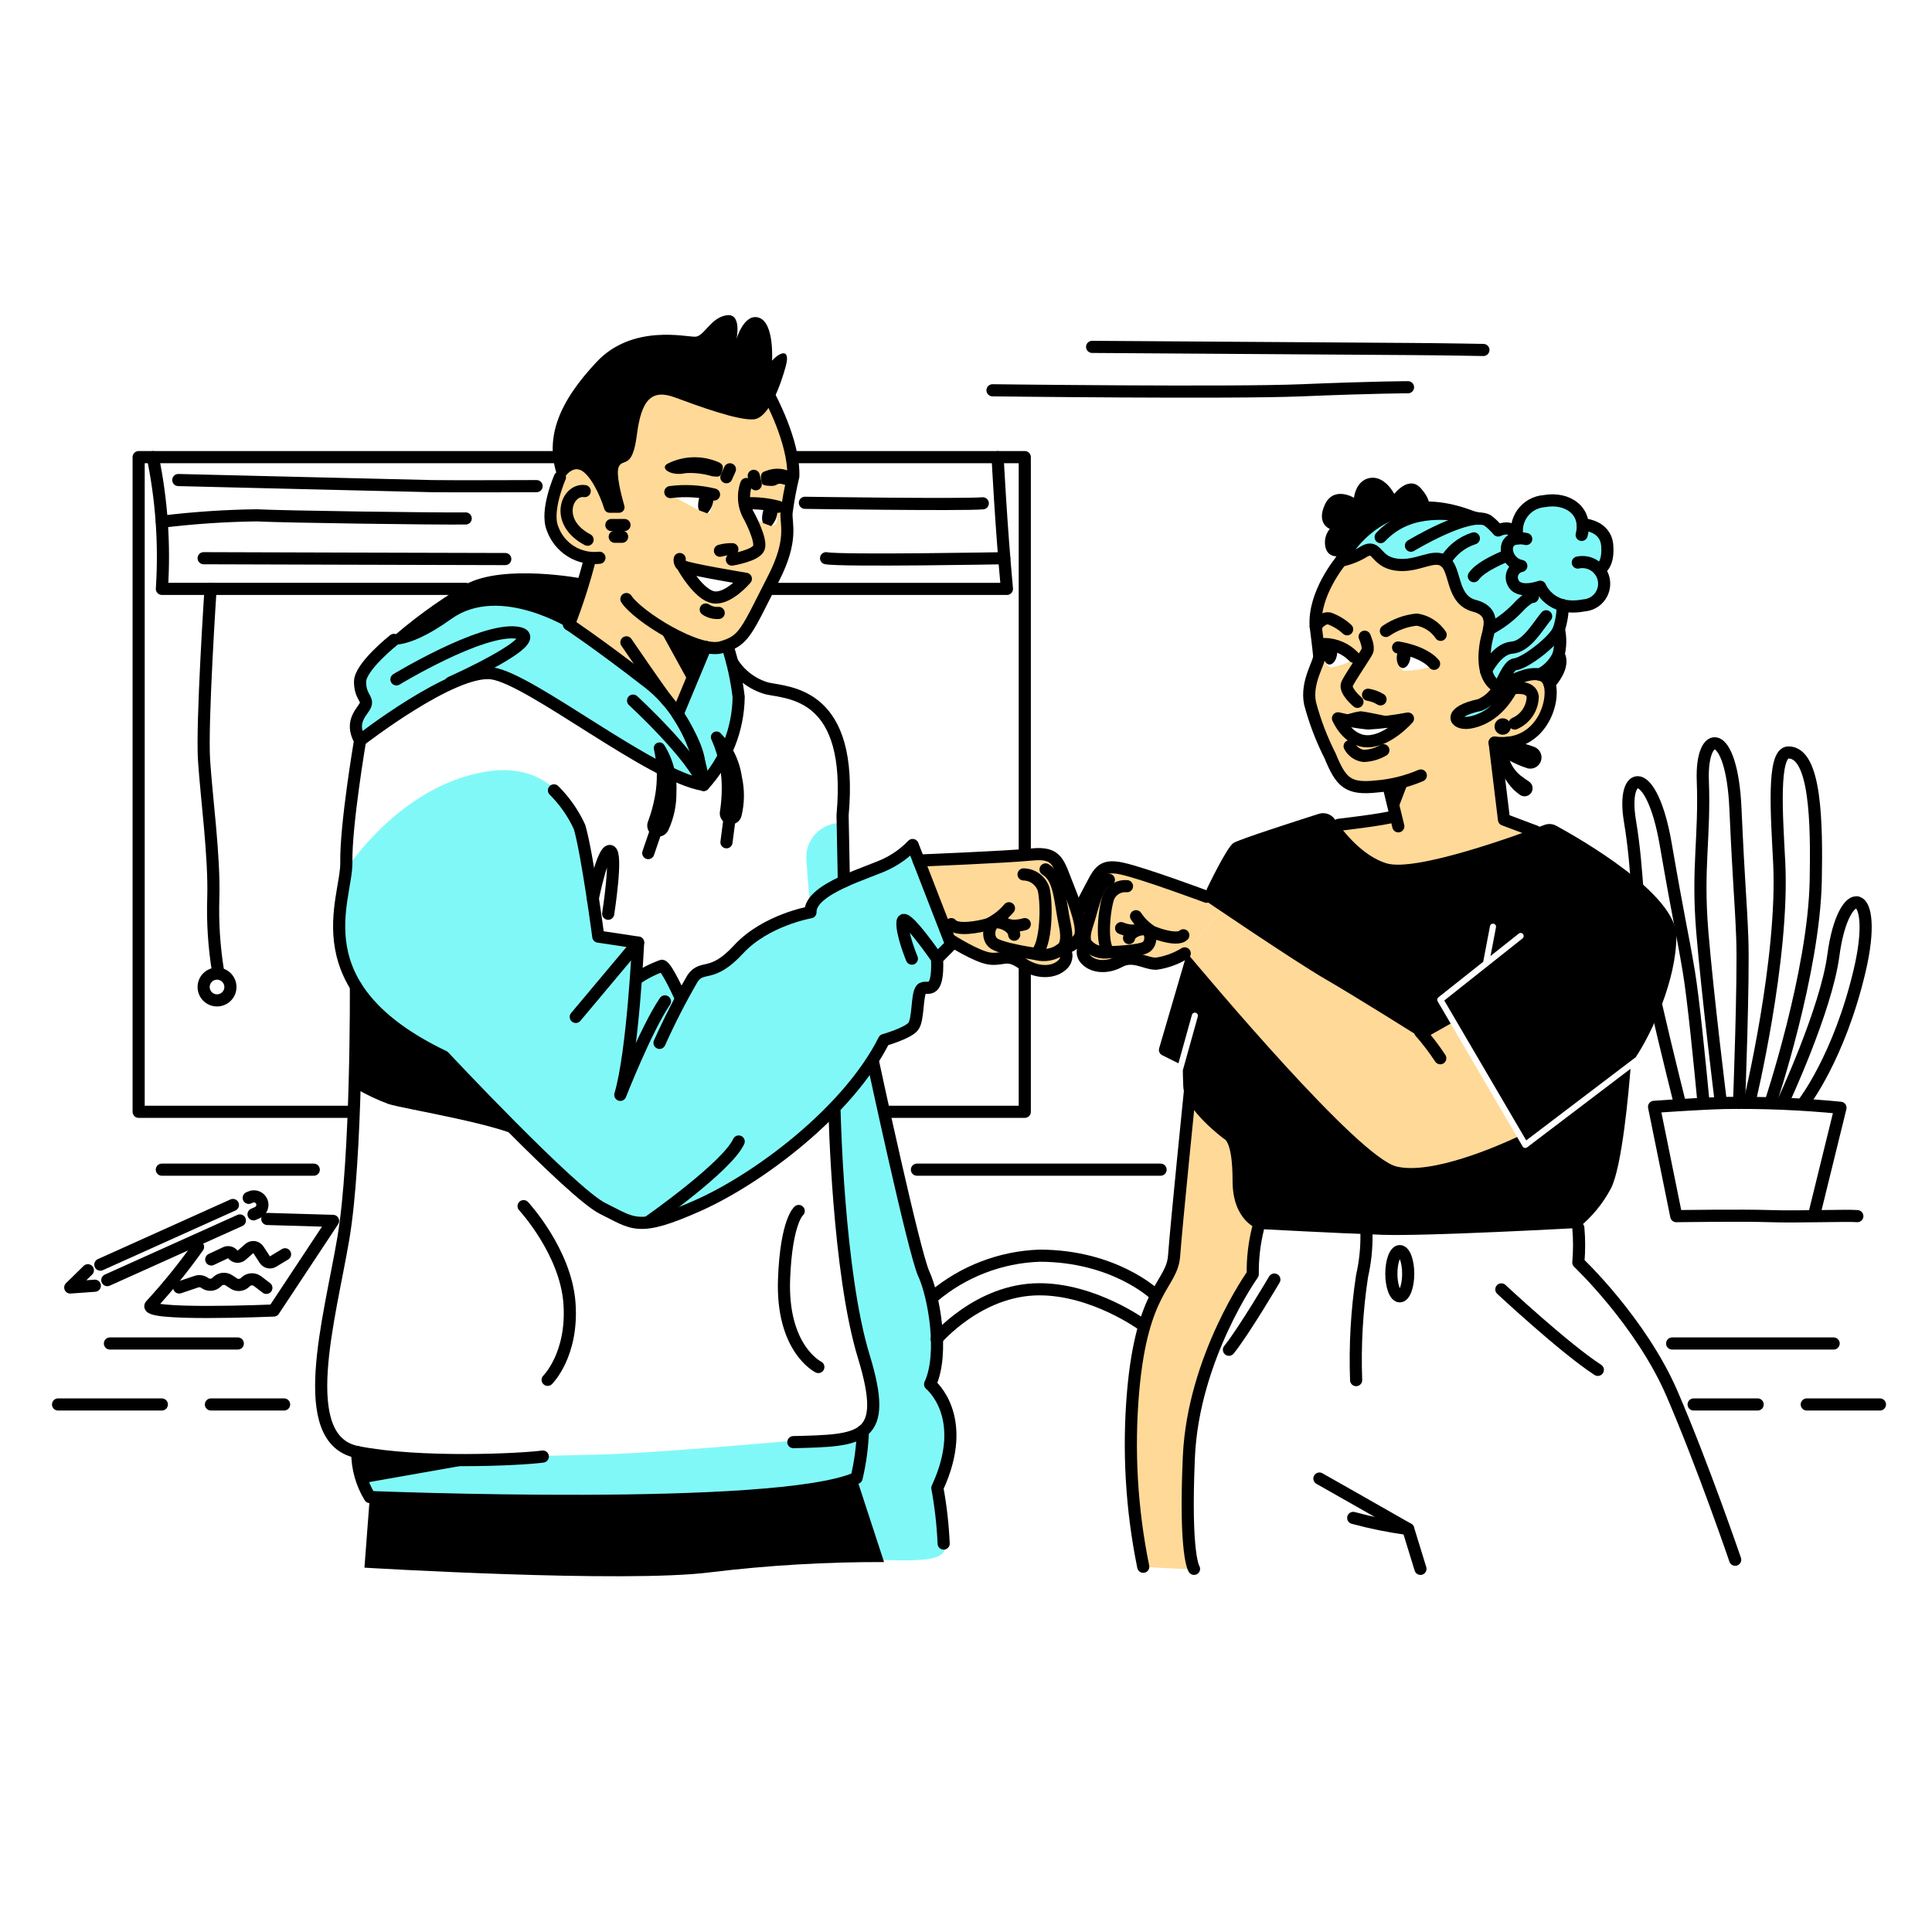<svg width="156" height="156" viewBox="0 0 156 156" fill="none" xmlns="http://www.w3.org/2000/svg">
<path d="M124.843 57.872C125.927 55.985 125.637 53.369 122.448 54.812L118.835 45.275L112.286 43.775L108.276 45.275C108.276 45.275 106.238 48.198 106.238 49.387C106.238 50.576 106.52 52.972 106.52 52.972C106.068 53.828 105.793 54.767 105.713 55.732C105.78 56.79 107.404 62.489 108.506 63.165C109.609 63.841 112.114 63.452 112.114 63.452L112.578 65.913L108.1 66.604C108.1 66.604 107.726 70.733 110.627 70.899C113.528 71.064 124.846 67.755 124.846 67.755L121.415 66.207L120.96 59.978C120.96 59.978 123.762 59.759 124.843 57.872ZM106.97 53.142C106.928 52.845 106.986 52.543 107.136 52.283C107.136 52.283 107.343 52.051 108.036 52.245C108.55 52.46 108.992 52.817 109.312 53.273C108.744 53.567 108.136 53.776 107.508 53.892C107.276 53.878 107.032 53.662 106.97 53.142ZM109.586 59.676C108.967 59.521 108.276 58.219 108.276 58.219L110.464 58.09L113.484 58.24C111.771 59.87 110.206 59.831 109.586 59.676ZM113.415 54.171C113.205 54.13 113.072 53.957 112.887 53.497C112.702 53.036 113.21 52.395 113.21 52.395C113.445 52.409 113.681 52.409 113.917 52.395C114.31 52.372 115.905 53.736 115.905 53.736C115.099 53.995 114.261 54.141 113.415 54.171Z" fill="#FFD997"/>
<path d="M34.881 50.418C34.881 50.418 31.345 51.779 30.643 52.814C29.942 53.849 28.394 54.139 29.53 56.571C29.53 56.571 28.13 58.149 29.075 59.791C29.075 59.791 36.839 54.681 38.613 54.426C40.388 54.17 49.176 59.176 52.968 61.787L56.816 63.375C56.816 63.375 59.507 60.631 59.558 57.539C59.591 55.695 59.383 53.855 58.938 52.065C58.938 52.065 58.265 52.198 57.861 52.328C57.568 52.395 57.261 52.365 56.986 52.243L54.711 57.663C54.711 57.663 51.382 53.856 48.402 52.146C45.423 50.437 42.326 45.911 34.881 50.418Z" fill="#81F8F8"/>
<path d="M68.09 66.454H67.873C67.49 66.454 67.111 66.534 66.76 66.687C66.409 66.841 66.094 67.065 65.835 67.346C65.575 67.628 65.376 67.96 65.251 68.321C65.126 68.683 65.076 69.067 65.107 69.449L65.443 73.661C65.68 73.081 66.039 72.559 66.496 72.13C66.952 71.702 67.496 71.376 68.09 71.177V66.454Z" fill="#81F8F8"/>
<path d="M27.964 70.199C27.964 70.199 32.168 63.56 39.073 62.335C45.979 61.109 47.083 67.969 47.083 67.969L48.309 75.626L51.524 76.109L51.342 79.067L53.45 77.983L54.986 80.633C54.986 80.633 55.879 78.651 56.546 78.472C57.688 78.072 58.74 77.452 59.643 76.646C60.7 75.702 64.154 73.492 65.44 73.66C65.744 72.987 66.196 72.391 66.763 71.917C67.33 71.443 67.996 71.103 68.712 70.922C70.496 70.413 72.168 69.573 73.64 68.444L76.814 76.47L75.667 77.406C75.667 77.406 76.272 79.623 74.97 79.68C73.668 79.736 75.065 83.468 71.93 83.902C71.93 83.902 71.36 83.816 71.065 84.587C70.769 85.358 67.256 90.055 66.129 90.668C65.001 91.28 57.556 97.857 52.474 98.584C47.393 99.311 35.835 85.311 35.835 85.311C35.835 85.311 28.668 81.439 27.717 77.328C27.13 74.975 27.215 72.505 27.964 70.199Z" fill="#81F8F8"/>
<path d="M28.74 117.893L29.859 120.879C29.859 120.879 49.443 122.519 53.69 122.765C57.937 123.011 69.164 119.34 69.164 119.34C69.514 118.196 69.686 117.005 69.674 115.809C69.674 115.809 53.963 117.325 48.255 117.454L28.74 117.893Z" fill="#81F8F8"/>
<path d="M67.286 89.773C67.286 89.773 68.465 103.495 68.67 104.674C68.875 105.853 70.513 111.874 70.512 112.698C70.51 113.522 70.61 114.87 69.674 115.809L69.165 119.34L71.09 125.946C71.09 125.946 74.335 126.145 75.532 125.754C76.729 125.364 76.195 124.499 76.195 124.499L75.687 120.146C76.183 118.74 76.536 117.287 76.74 115.81C76.725 114.322 76.131 112.898 75.084 111.84C75.687 109.83 75.791 107.704 75.387 105.646C74.78 101.788 73.141 99.695 72.631 95.599C72.124 92.3 71.41 89.037 70.494 85.828L67.286 89.773Z" fill="#81F8F8"/>
<path d="M108.276 45.275C108.276 45.275 109.77 44.668 110.419 44.409C111.131 44.9 111.904 45.295 112.719 45.585C113.27 45.617 116.323 45.16 116.323 45.16C116.989 45.79 117.439 46.615 117.609 47.516C117.963 49.121 119.684 49.314 119.988 49.428C120.291 49.542 120.127 51.257 120.127 51.257L119.867 53.27C119.98 53.925 120.207 54.556 120.538 55.133L120.954 55.644C120.954 55.644 120.057 56.993 119.691 56.978C119.326 56.962 117.808 57.328 117.637 57.762C117.465 58.196 117.764 58.367 118.653 58.348C119.54 58.226 120.355 57.794 120.954 57.129C121.495 56.383 121.993 55.608 122.446 54.806C122.446 54.806 124.325 54.452 124.386 54.419C124.448 54.386 125.111 55.203 125.111 55.203C125.519 54.575 125.808 53.877 125.963 53.144C125.914 52.567 125.894 50.923 125.894 50.923L126.248 48.888C126.902 49.039 127.583 49.03 128.232 48.861C128.49 48.741 128.72 48.568 128.907 48.354C129.093 48.139 129.233 47.888 129.316 47.615C129.399 47.343 129.424 47.057 129.389 46.775C129.354 46.492 129.259 46.221 129.113 45.977C129.342 45.816 129.526 45.598 129.645 45.343C129.763 45.089 129.812 44.808 129.788 44.529C129.852 44.027 129.717 43.521 129.41 43.119C129.104 42.718 128.651 42.453 128.151 42.383C127.157 42.315 127.695 42.338 127.695 42.338C127.709 41.898 127.563 41.468 127.284 41.128C127.005 40.788 126.611 40.561 126.177 40.489C124.606 40.225 122.607 40.517 122.531 43.084C122.531 43.084 122.562 42.33 121.07 42.852C120.543 42.307 119.872 41.923 119.135 41.745C118.273 41.707 116.176 40.939 115.165 40.988C113.7 41.196 112.265 41.576 110.889 42.121C110.096 42.478 108.276 45.275 108.276 45.275Z" fill="#81F8F8"/>
<path d="M121.088 60.545C121.707 60.879 122.345 61.176 122.999 61.434C123.296 61.517 123.6 61.572 123.906 61.6L123.984 60.772C123.528 60.711 123.083 60.593 122.657 60.42C122.119 60.171 121.774 59.978 121.774 59.978H120.96L121.088 60.545Z" fill="#81F8F8"/>
<path d="M64.055 38.214C64.055 38.214 63.253 33.749 62.352 32.437C62.352 32.437 53.866 29.727 52.257 31.049C50.647 32.37 49.346 34.177 49.362 36.132C49.377 38.087 49.06 40.919 49.06 40.919C49.06 40.919 46.964 36.315 45.745 37.856C44.807 39.114 44.347 40.663 44.445 42.229C44.648 42.692 44.877 43.143 45.13 43.58C45.13 43.58 46.83 45.081 47.789 45.063L46.081 50.418C46.081 50.418 51.785 54.876 52.412 55.147C53.039 55.418 54.711 57.663 54.711 57.663L56.987 52.243C57.526 52.3 58.07 52.241 58.585 52.07C59.099 51.899 59.57 51.619 59.967 51.251C61.123 50.025 61.895 47.33 62.648 46.332C63.443 44.886 63.757 43.226 63.546 41.59C63.267 40.54 64.055 38.214 64.055 38.214ZM54.126 39.933C54.977 39.446 57.654 39.933 57.654 39.933C57.607 40.435 57.495 40.93 57.319 41.404C57.25 41.429 57.177 41.445 57.103 41.451L56.451 41.205C56.079 41.043 54.126 39.933 54.126 39.933ZM57.388 48.171C56.716 48.022 55.213 45.838 55.213 45.838L60.204 46.759C60.204 46.759 58.057 48.32 57.388 48.171ZM62.691 42.229C62.512 42.539 62.084 42.393 62.084 42.393L61.408 42.128L60.622 41.78L60.271 40.646C60.271 40.646 60.962 40.664 61.438 40.673C61.901 40.727 62.357 40.833 62.797 40.989C62.814 41.405 62.778 41.822 62.691 42.229Z" fill="#FFD997"/>
<path d="M74.177 69.485L76.719 76.035L78.787 77.024L80.852 77.365H81.976L83.06 78.032L84.767 78.41L85.974 77.677V76.552L86.971 75.973L87.275 74.935L85.847 70.605L84.932 69.205L82.746 68.966L74.177 69.485Z" fill="#FFD997"/>
<path d="M98.838 73.289L95.453 77.139L93.539 77.666L91.727 77.64L90.768 77.468L89.742 77.871L88.229 77.931L87.313 77.122L87.485 76.164L86.723 75.517L86.623 74.586L88.503 71.113L89.497 70.06L91.398 70.191L97.291 72.308L98.838 73.289Z" fill="#FFD997"/>
<path d="M95.655 76.909C95.655 76.909 108.066 92.9 112.51 94.445C116.954 95.989 122.512 91.83 122.512 91.83L117.136 82.65L114.723 83.322L98.838 73.289L95.655 76.909Z" fill="#FFD997"/>
<path d="M96.104 89.194C96.104 89.194 94.999 101.476 94.611 102.291C94.223 103.105 92.431 106.584 92.128 108.129C91.825 109.675 90.696 115.167 92.312 126.509C92.312 126.509 95.74 126.749 96.416 126.677C96.416 126.677 95.21 119.174 96.25 115.015C97.29 110.856 98.517 105.501 101.157 102.884L101.573 99.23L100.644 89.773L96.104 89.194Z" fill="#FFD997"/>
<path d="M114.916 83.902L117.136 82.65L116.081 80.849C116.051 80.798 116.041 80.738 116.052 80.68C116.063 80.621 116.095 80.569 116.141 80.532L119.761 77.66L120.307 74.796C120.311 74.762 120.322 74.731 120.34 74.702C120.357 74.673 120.38 74.648 120.407 74.629C120.434 74.609 120.465 74.596 120.498 74.588C120.531 74.581 120.564 74.581 120.597 74.587C120.63 74.593 120.661 74.606 120.689 74.625C120.717 74.644 120.741 74.668 120.759 74.696C120.777 74.724 120.789 74.755 120.795 74.788C120.8 74.821 120.799 74.855 120.791 74.888L120.353 77.192L122.629 75.386C122.654 75.365 122.683 75.35 122.714 75.341C122.746 75.332 122.778 75.329 122.811 75.333C122.843 75.336 122.874 75.346 122.903 75.362C122.931 75.378 122.957 75.399 122.977 75.424C122.997 75.45 123.012 75.479 123.021 75.51C123.031 75.541 123.033 75.574 123.03 75.606C123.026 75.639 123.016 75.67 123.001 75.699C122.985 75.727 122.964 75.752 122.938 75.773L116.619 80.786L123.235 92.082L132.077 85.365C133.367 83.434 135.367 79.11 135.358 75.58C135.349 72.181 127.66 67.769 125.66 66.676C125.515 66.597 125.355 66.549 125.19 66.538C125.025 66.526 124.86 66.551 124.705 66.609C122.605 67.403 114.289 70.44 111.936 69.706C110.016 69.104 108.498 67.204 107.781 66.156C107.642 65.953 107.44 65.8 107.206 65.721C106.973 65.641 106.72 65.639 106.485 65.714C104.569 66.324 100.035 67.782 99.594 68.07C99.036 68.437 97.454 71.766 97.454 71.766L97.29 72.308L97.09 72.561C97.09 72.561 104.6 77.667 106.992 79.045C109.383 80.424 114.916 83.902 114.916 83.902Z" fill="black"/>
<path d="M123.309 92.643C123.266 92.676 123.213 92.693 123.159 92.693C123.143 92.693 123.127 92.692 123.111 92.689C123.077 92.681 123.045 92.667 123.016 92.647C122.988 92.627 122.964 92.601 122.946 92.571L122.512 91.83C122.509 91.823 122.507 91.816 122.505 91.809C120.994 92.514 115.627 94.872 112.775 94.193C109.666 93.453 97.522 78.935 95.847 76.954L93.596 84.643C93.564 84.75 93.572 84.865 93.616 84.968C93.661 85.07 93.741 85.153 93.841 85.203L95.153 85.857L96.245 81.934C96.265 81.874 96.308 81.823 96.364 81.793C96.42 81.763 96.485 81.756 96.546 81.773C96.608 81.79 96.66 81.83 96.692 81.885C96.725 81.939 96.735 82.005 96.721 82.067L95.509 86.418C95.509 86.663 95.516 87.066 95.545 87.734C95.627 89.599 98.838 91.958 98.838 91.958C98.838 91.958 99.527 92.112 99.524 95.351C99.52 98.59 101.57 99.233 101.57 99.233C101.57 99.233 108.069 99.58 111.635 99.705C115.201 99.829 127.44 99.154 127.44 99.154C128.525 98.281 129.421 97.196 130.072 95.965C130.986 94.218 131.527 87.948 131.655 86.302L123.309 92.643Z" fill="black"/>
<path d="M54.126 39.734C55.304 39.582 56.5 39.649 57.654 39.931" stroke="black" stroke-width="0.98" stroke-linecap="round" stroke-linejoin="round"/>
<path d="M56.581 39.84C56.581 39.84 56.205 40.757 56.451 41.207L57.103 41.453C57.289 41.26 57.43 41.027 57.517 40.773C57.603 40.519 57.633 40.249 57.604 39.982L56.581 39.84Z" fill="black"/>
<path d="M60.27 40.643C61.135 40.604 62.001 40.697 62.837 40.919" stroke="black" stroke-width="0.98" stroke-linecap="round" stroke-linejoin="round"/>
<path d="M61.747 40.869C61.747 40.869 61.371 41.785 61.617 42.235L62.269 42.481C62.455 42.288 62.596 42.056 62.683 41.802C62.77 41.547 62.8 41.277 62.771 41.01L61.747 40.869Z" fill="black"/>
<path d="M53.961 37.41C54.595 37.102 55.288 36.935 55.992 36.921C56.696 36.907 57.395 37.046 58.041 37.328C58.206 37.416 58.475 37.537 58.321 38.019C58.168 38.502 58.136 38.535 57.474 38.449C56.795 38.244 56.084 38.16 55.375 38.202C54.125 38.486 53.192 37.765 53.961 37.41Z" fill="black"/>
<path d="M58.939 37.894L58.652 38.535" stroke="black" stroke-width="0.98" stroke-linecap="round" stroke-linejoin="round"/>
<path d="M64.055 38.214C63.728 38.009 63.358 37.886 62.974 37.853C62.59 37.821 62.204 37.881 61.848 38.028C61.67 38.083 61.383 38.154 61.446 38.656C61.508 39.157 61.533 39.198 62.199 39.234C62.865 39.271 62.635 38.909 63.32 39.13C63.459 39.158 63.595 39.197 63.728 39.243C63.989 39.36 64.328 38.389 64.055 38.214Z" fill="black"/>
<path d="M60.862 38.42L61.025 39.103" stroke="black" stroke-width="0.98" stroke-linecap="round" stroke-linejoin="round"/>
<path d="M60.258 39.081C60.102 39.515 60.045 39.978 60.09 40.438C60.135 40.897 60.281 41.34 60.518 41.736C60.518 41.736 61.517 43.611 61.274 44.241C61.032 44.871 59.096 45.184 59.096 45.184" stroke="black" stroke-width="0.98" stroke-linecap="round" stroke-linejoin="round"/>
<path d="M59.135 44.346C58.797 44.336 58.46 44.378 58.134 44.47" stroke="black" stroke-width="0.98" stroke-linecap="round" stroke-linejoin="round"/>
<path d="M55.192 45.839C55.192 45.839 56.445 48.065 57.636 48.235C58.828 48.404 60.224 46.734 60.224 46.734C60.224 46.734 55.524 45.96 55.161 45.718C55.061 45.662 54.98 45.576 54.931 45.473C54.881 45.37 54.865 45.253 54.884 45.14" stroke="black" stroke-width="0.98" stroke-linecap="round" stroke-linejoin="round"/>
<path d="M45.211 38.539C45.211 38.539 44.015 41.257 44.619 42.688C44.893 43.448 45.416 44.094 46.102 44.52C46.789 44.946 47.599 45.128 48.402 45.036" stroke="black" stroke-width="0.98" stroke-linecap="round" stroke-linejoin="round"/>
<path d="M47.651 45.073C47.191 46.887 46.62 48.671 45.943 50.415" stroke="black" stroke-width="0.98" stroke-linecap="round" stroke-linejoin="round"/>
<path d="M47.211 39.654C45.762 39.449 44.721 42.153 47.444 43.58" stroke="black" stroke-width="0.98" stroke-linecap="round" stroke-linejoin="round"/>
<path d="M62.095 31.929C62.095 31.929 64.155 35.681 64.055 38.461C63.821 39.431 63.638 40.413 63.509 41.403C63.444 42.306 64.06 43.577 62.467 46.69C60.234 51.057 60.117 51.729 58.237 52.265C56.358 52.801 51.495 49.776 50.579 48.372" stroke="black" stroke-width="0.98" stroke-linecap="round" stroke-linejoin="round"/>
<path d="M45.262 39.081C45.262 39.081 45.909 37.632 46.797 37.927C47.606 38.196 48.444 39.94 48.791 41.087C48.818 41.178 48.874 41.258 48.95 41.315C49.026 41.372 49.119 41.403 49.214 41.403H49.988C50.056 41.403 50.124 41.388 50.185 41.357C50.246 41.327 50.299 41.283 50.341 41.228C50.382 41.174 50.41 41.111 50.422 41.043C50.435 40.976 50.431 40.907 50.412 40.842C50.155 39.944 49.716 38.232 49.961 37.695C50.297 36.955 51.063 37.964 51.425 35.111C51.788 32.258 52.622 31.395 54.501 32.092C56.38 32.789 59.616 33.972 60.865 33.859C62.114 33.747 63.072 30.959 63.45 29.558C63.828 28.156 63.041 28.364 62.339 29.119C62.339 29.119 62.529 26.118 61.315 25.665C60.1 25.212 59.467 27.373 59.467 27.373C59.467 27.373 59.931 25.257 58.655 25.458C57.379 25.659 56.861 27.15 56.151 27.188C55.441 27.226 51.071 26.13 48.168 29.231C45.265 32.332 43.659 35.47 45.262 39.081Z" fill="black"/>
<path d="M53.281 50.841L55.634 55.123L56.97 52.236L53.281 50.841Z" fill="black"/>
<path d="M56.972 52.236L54.711 57.663C54.711 57.663 56.276 59.975 56.452 61.526" stroke="black" stroke-width="0.98" stroke-linecap="round" stroke-linejoin="round"/>
<path d="M49.365 42.393H50.423" stroke="black" stroke-width="0.98" stroke-linecap="round" stroke-linejoin="round"/>
<path d="M49.637 43.34H50.234" stroke="black" stroke-width="0.98" stroke-linecap="round" stroke-linejoin="round"/>
<path d="M47.012 46.715C47.012 46.715 40.692 45.503 37.603 47.185C35.294 48.553 33.127 50.147 31.133 51.944C31.133 51.944 32.511 52.795 36.444 49.974C40.377 47.153 46.133 50.841 46.133 50.841L46.8 48.062L47.012 46.715Z" fill="black"/>
<path d="M31.809 51.667C31.809 51.667 29.07 53.835 29.073 55.048C29.075 56.262 29.704 56.389 29.516 56.91C29.328 57.432 28.177 58.22 29.073 59.791C29.073 59.791 36.602 53.927 39.733 54.372C42.864 54.816 52.552 62.696 56.818 63.375C56.818 63.375 56.391 58.251 52.361 55.123C48.331 51.995 45.945 50.418 45.945 50.418" stroke="black" stroke-width="0.98" stroke-linecap="round" stroke-linejoin="round"/>
<path d="M56.986 49.214C57.294 49.422 57.662 49.52 58.032 49.491" stroke="black" stroke-width="0.98" stroke-linecap="round" stroke-linejoin="round"/>
<path d="M50.579 51.865C50.579 51.865 53.072 55.52 53.877 56.571" stroke="black" stroke-width="0.98" stroke-linecap="round" stroke-linejoin="round"/>
<path d="M29.075 59.791C29.075 59.791 27.914 66.61 27.965 69.635C28.016 72.66 24.127 79.7 35.834 85.311C35.834 85.311 46.194 96.37 48.675 97.584C51.155 98.798 51.468 99.524 56.386 97.329C61.304 95.133 68.492 89.734 71.386 83.979C71.386 83.979 73.303 83.437 73.738 82.879C74.173 82.32 74.018 80.34 74.385 79.883C74.751 79.426 75.791 80.668 75.667 77.406L76.806 76.259L73.69 68.23C73.101 68.842 72.412 69.348 71.651 69.727C70.297 70.435 65.371 71.726 65.443 73.66C65.443 73.66 61.821 74.288 59.636 76.658C57.451 79.028 56.74 77.839 55.925 78.996C54.944 80.685 54.052 82.424 53.254 84.207" stroke="black" stroke-width="0.98" stroke-linecap="round" stroke-linejoin="round"/>
<path d="M44.73 63.817C45.59 64.672 46.29 65.675 46.796 66.777C47.426 68.941 48.309 75.626 48.309 75.626L51.524 76.109L46.491 82.111" stroke="black" stroke-width="0.98" stroke-linecap="round" stroke-linejoin="round"/>
<path d="M51.524 76.109C51.524 76.109 51.116 84.926 50.088 88.405C50.088 88.405 52.153 83.117 53.69 80.858" stroke="black" stroke-width="0.98" stroke-linecap="round" stroke-linejoin="round"/>
<path d="M51.342 79.067C51.994 78.615 52.702 78.251 53.449 77.983C53.827 78.02 54.985 80.633 54.985 80.633" stroke="black" stroke-width="0.98" stroke-linecap="round" stroke-linejoin="round"/>
<path d="M56.817 63.375C58.6 61.436 59.607 58.909 59.644 56.276C59.479 54.905 59.184 53.552 58.764 52.236" stroke="black" stroke-width="0.98" stroke-linecap="round" stroke-linejoin="round"/>
<path d="M32.011 54.856C32.011 54.856 38.849 50.705 41.72 51.082C44.59 51.459 36.377 55.12 36.377 55.12" stroke="black" stroke-width="0.98" stroke-linecap="round" stroke-linejoin="round"/>
<path d="M47.869 72.538C47.869 72.538 48.663 68.562 49.273 68.715C49.883 68.869 49.108 73.781 49.108 73.781" stroke="black" stroke-width="0.98" stroke-linecap="round" stroke-linejoin="round"/>
<path d="M52.473 98.584C52.473 98.584 58.703 94.226 59.646 92.171" stroke="black" stroke-width="0.98" stroke-linecap="round" stroke-linejoin="round"/>
<path d="M75.667 77.406C75.667 77.406 72.977 73.502 72.875 74.422C72.772 75.342 73.629 77.406 73.629 77.406" stroke="black" stroke-width="0.98" stroke-linecap="round" stroke-linejoin="round"/>
<path d="M59.135 53.492C59.781 54.517 60.785 55.265 61.951 55.591C63.75 55.978 68.936 55.948 68.034 65.824L68.138 71.177" stroke="black" stroke-width="0.98" stroke-linecap="round" stroke-linejoin="round"/>
<path d="M28.738 79.652C28.738 79.652 28.823 93.489 27.725 99.981C26.627 106.473 23.782 116.24 28.848 117.247C33.914 118.254 42.101 117.85 43.829 117.61" stroke="black" stroke-width="0.98" stroke-linecap="round" stroke-linejoin="round"/>
<path d="M67.387 89.773C67.387 89.773 67.664 102.724 69.743 109.516C71.822 116.309 69.602 116.308 64.059 116.446" stroke="black" stroke-width="0.98" stroke-linecap="round" stroke-linejoin="round"/>
<path d="M70.512 85.829C70.512 85.829 73.798 101.144 74.594 102.862C75.389 104.58 76.262 109.269 75.102 111.777C75.102 111.777 78.36 114.374 75.687 120.146C75.96 121.629 76.13 123.13 76.196 124.636" stroke="black" stroke-width="0.98" stroke-linecap="round" stroke-linejoin="round"/>
<path d="M53.062 67.549C52.928 67.535 52.798 67.491 52.683 67.42C52.569 67.349 52.472 67.252 52.399 67.138C52.327 67.024 52.282 66.895 52.267 66.761C52.252 66.627 52.267 66.491 52.312 66.364C52.629 65.523 52.849 64.648 52.968 63.758C53.097 62.678 53.043 61.584 52.806 60.522C52.789 60.46 52.785 60.395 52.795 60.332C52.805 60.268 52.828 60.207 52.863 60.154C52.898 60.099 52.944 60.054 52.998 60.019C53.053 59.984 53.114 59.961 53.177 59.952C53.26 59.938 53.344 59.947 53.422 59.979C53.499 60.01 53.567 60.063 53.616 60.13C54.34 61.265 54.69 62.598 54.617 63.941C54.637 65.015 54.411 66.08 53.954 67.052C53.874 67.216 53.745 67.352 53.586 67.44C53.426 67.529 53.243 67.567 53.062 67.549Z" fill="black"/>
<path d="M52.968 67.056L52.343 68.883" stroke="black" stroke-width="0.98" stroke-linecap="round" stroke-linejoin="round"/>
<path d="M59.098 66.559C58.964 66.572 58.828 66.555 58.701 66.508C58.575 66.462 58.461 66.387 58.367 66.289C58.274 66.192 58.203 66.075 58.162 65.946C58.121 65.818 58.109 65.681 58.128 65.548C58.27 64.661 58.312 63.76 58.252 62.864C58.163 61.779 57.891 60.718 57.449 59.725C57.42 59.667 57.403 59.605 57.4 59.54C57.397 59.476 57.407 59.412 57.431 59.352C57.455 59.292 57.491 59.238 57.537 59.193C57.583 59.148 57.638 59.114 57.698 59.091C57.776 59.062 57.861 59.055 57.943 59.071C58.025 59.086 58.101 59.124 58.163 59.18C59.098 60.147 59.706 61.383 59.901 62.715C60.135 63.763 60.125 64.852 59.871 65.895C59.825 66.072 59.727 66.23 59.588 66.349C59.45 66.467 59.278 66.541 59.097 66.559H59.098Z" fill="black"/>
<path d="M58.908 66.096L58.659 68.01" stroke="black" stroke-width="0.98" stroke-linecap="round" stroke-linejoin="round"/>
<path d="M28.848 117.245C28.844 118.527 29.195 119.784 29.86 120.879C29.86 120.879 62.702 122.212 69.165 119.34C69.463 118.096 69.633 116.825 69.674 115.546" stroke="black" stroke-width="0.98" stroke-linecap="round" stroke-linejoin="round"/>
<path d="M29.86 120.879L29.428 126.581C29.428 126.581 50.467 127.856 57.398 126.951C62.038 126.39 66.709 126.115 71.383 126.129L69.164 119.34C59.979 121.235 50.028 121.422 38.288 121.188C35 121.123 31.252 121.046 29.86 120.879Z" fill="black"/>
<path d="M40.162 117.845L29.31 119.758L28.847 117.454L33.68 117.827L40.162 117.845Z" fill="black"/>
<path d="M42.278 97.39C42.278 97.39 45.685 101.066 45.983 105.232C46.281 109.398 44.221 111.415 44.221 111.415" stroke="black" stroke-width="0.98" stroke-linecap="round" stroke-linejoin="round"/>
<path d="M64.492 97.782C64.492 97.782 63.492 98.584 63.31 103.258C63.091 108.925 66.078 110.381 66.078 110.381" stroke="black" stroke-width="0.98" stroke-linecap="round" stroke-linejoin="round"/>
<path d="M28.74 87.899C29.573 88.388 30.448 88.802 31.354 89.138C32.572 89.548 40.805 90.827 42.562 92.105L36.188 85.691C36.188 85.691 29.813 81.21 28.74 80.143V87.899Z" fill="black"/>
<path d="M51.117 56.571C51.117 56.571 55.975 61.04 56.816 63.375" stroke="black" stroke-width="0.98" stroke-linecap="round" stroke-linejoin="round"/>
<path d="M74.177 69.485C74.177 69.485 81.239 69.206 83.323 68.996C85.406 68.787 85.455 69.665 86.228 71.585C87 73.505 87.335 74.689 87.267 75.367C87.199 76.044 86.35 76.517 85.754 76.597C85.458 76.834 85.111 76.996 84.739 77.07C84.368 77.145 83.984 77.129 83.621 77.024C83.621 77.024 80.679 76.609 80.163 76.109C79.647 75.61 79.894 74.576 80.388 74.484C80.882 74.391 81.865 74.856 81.892 75.472" stroke="black" stroke-width="0.98" stroke-linecap="round" stroke-linejoin="round"/>
<path d="M82.647 70.605C83.006 70.611 83.356 70.728 83.646 70.941C83.936 71.154 84.153 71.451 84.266 71.793C84.558 72.954 84.505 76.412 83.621 77.024" stroke="black" stroke-width="0.98" stroke-linecap="round" stroke-linejoin="round"/>
<path d="M85.567 76.735C85.567 76.735 86.373 76.542 85.989 74.722C85.56 72.691 85.601 70.901 84.425 70.202" stroke="black" stroke-width="0.98" stroke-linecap="round" stroke-linejoin="round"/>
<path d="M82.746 74.619C82.746 74.619 81.368 75.07 80.852 74.287" stroke="black" stroke-width="0.98" stroke-linecap="round" stroke-linejoin="round"/>
<path d="M81.469 73.337C81.014 73.877 80.449 74.314 79.812 74.619C79.055 74.851 77.247 75.189 76.808 74.619" stroke="black" stroke-width="0.98" stroke-linecap="round" stroke-linejoin="round"/>
<path d="M76.716 75.886C76.716 75.886 78.892 77.29 79.96 77.406C81.028 77.522 81.306 76.937 82.526 77.785C83.745 78.633 85.178 78.602 85.895 77.785C86.092 77.56 86.317 76.886 85.751 76.597" stroke="black" stroke-width="0.98" stroke-linecap="round" stroke-linejoin="round"/>
<path d="M87.021 75.897C87.241 76.096 87.504 76.241 87.791 76.321C88.017 76.549 88.296 76.72 88.602 76.819C88.909 76.918 89.234 76.942 89.552 76.888C89.552 76.888 92.08 76.824 92.565 76.452C93.051 76.079 92.942 75.182 92.533 75.058C92.124 74.934 91.248 75.23 91.165 75.748" stroke="black" stroke-width="0.98" stroke-linecap="round" stroke-linejoin="round"/>
<path d="M97.43 72.409C97.43 72.409 92.326 70.51 90.585 70.131C88.844 69.751 88.718 70.488 87.875 72.037C87.52 72.691 87.244 73.242 87.043 73.703" stroke="black" stroke-width="0.98" stroke-linecap="round" stroke-linejoin="round"/>
<path d="M91 71.556C90.695 71.526 90.388 71.591 90.123 71.743C89.857 71.895 89.644 72.125 89.516 72.403C89.156 73.355 88.864 76.286 89.552 76.888" stroke="black" stroke-width="0.98" stroke-linecap="round" stroke-linejoin="round"/>
<path d="M87.935 76.455C87.935 76.455 87.272 76.214 87.774 74.71C88.334 73.034 88.471 71.517 89.536 71.04" stroke="black" stroke-width="0.98" stroke-linecap="round" stroke-linejoin="round"/>
<path d="M90.526 74.942C90.526 74.942 91.647 75.456 92.16 74.845" stroke="black" stroke-width="0.98" stroke-linecap="round" stroke-linejoin="round"/>
<path d="M91.73 73.98C92.062 74.482 92.497 74.907 93.007 75.227C93.626 75.501 95.121 75.958 95.548 75.519" stroke="black" stroke-width="0.98" stroke-linecap="round" stroke-linejoin="round"/>
<path d="M87.788 76.322C87.28 76.511 87.405 77.103 87.55 77.313C88.076 78.073 89.285 78.242 90.398 77.64C91.512 77.039 92.431 77.811 93.346 77.816C94.167 77.699 94.955 77.415 95.662 76.981" stroke="black" stroke-width="0.98" stroke-linecap="round" stroke-linejoin="round"/>
<path d="M44.73 36.911H11.195V89.773H28.529" stroke="black" stroke-width="0.98" stroke-linecap="round" stroke-linejoin="round"/>
<path d="M82.746 78.032V89.773H71.584" stroke="black" stroke-width="0.98" stroke-linecap="round" stroke-linejoin="round"/>
<path d="M64.022 36.911H82.746V68.966" stroke="black" stroke-width="0.98" stroke-linecap="round" stroke-linejoin="round"/>
<path d="M12.34 36.913C13.059 40.409 13.305 43.986 13.072 47.548H37.603" stroke="black" stroke-width="0.98" stroke-linecap="round" stroke-linejoin="round"/>
<path d="M80.554 36.913C80.554 36.913 80.825 42.401 81.305 47.55H62.203" stroke="black" stroke-width="0.98" stroke-linecap="round" stroke-linejoin="round"/>
<path d="M17.001 47.548C17.001 47.548 16.282 58.374 16.476 61.39C16.671 64.407 17.324 69.158 17.223 72.494C17.159 74.474 17.287 76.457 17.604 78.413" stroke="black" stroke-width="0.98" stroke-linecap="round" stroke-linejoin="round"/>
<path d="M16.443 79.697C16.443 79.983 16.557 80.258 16.759 80.461C16.962 80.664 17.237 80.777 17.524 80.777C17.81 80.777 18.085 80.664 18.288 80.461C18.491 80.258 18.605 79.983 18.605 79.697C18.605 79.41 18.491 79.135 18.288 78.932C18.085 78.73 17.81 78.616 17.524 78.616C17.237 78.616 16.962 78.73 16.759 78.932C16.557 79.135 16.443 79.41 16.443 79.697Z" stroke="black" stroke-width="0.98" stroke-linecap="round" stroke-linejoin="round"/>
<path d="M14.396 38.761C14.396 38.761 33.463 39.226 34.881 39.253C36.298 39.28 43.328 39.253 43.328 39.253" stroke="black" stroke-width="0.98" stroke-linecap="round" stroke-linejoin="round"/>
<path d="M13.067 42.128C15.604 41.817 18.157 41.644 20.713 41.611C22.953 41.727 35.239 41.896 37.603 41.863" stroke="black" stroke-width="0.98" stroke-linecap="round" stroke-linejoin="round"/>
<path d="M16.443 45.073C16.443 45.073 38.492 45.141 40.798 45.141" stroke="black" stroke-width="0.98" stroke-linecap="round" stroke-linejoin="round"/>
<path d="M64.993 40.599C64.993 40.599 77.62 40.782 79.355 40.641" stroke="black" stroke-width="0.98" stroke-linecap="round" stroke-linejoin="round"/>
<path d="M81.091 45.073C81.091 45.073 67.972 45.312 66.702 45.073" stroke="black" stroke-width="0.98" stroke-linecap="round" stroke-linejoin="round"/>
<path d="M80.141 31.514C80.141 31.514 99.413 31.753 105.111 31.514C110.81 31.276 113.69 31.267 113.69 31.267" stroke="black" stroke-width="0.98" stroke-linecap="round" stroke-linejoin="round"/>
<path d="M88.184 28.009C88.184 28.009 110.817 28.164 113.69 28.18C116.563 28.197 119.777 28.258 119.777 28.258" stroke="black" stroke-width="0.98" stroke-linecap="round" stroke-linejoin="round"/>
<path d="M13.067 94.445H25.335" stroke="black" stroke-width="0.98" stroke-linecap="round" stroke-linejoin="round"/>
<path d="M74.038 94.445H93.712" stroke="black" stroke-width="0.98" stroke-linecap="round" stroke-linejoin="round"/>
<path d="M4.688 113.404H13.067" stroke="black" stroke-width="0.98" stroke-linecap="round" stroke-linejoin="round"/>
<path d="M17.031 113.404H22.94" stroke="black" stroke-width="0.98" stroke-linecap="round" stroke-linejoin="round"/>
<path d="M8.877 108.481H19.201" stroke="black" stroke-width="0.98" stroke-linecap="round" stroke-linejoin="round"/>
<path d="M136.753 113.404H141.922" stroke="black" stroke-width="0.98" stroke-linecap="round" stroke-linejoin="round"/>
<path d="M145.887 113.404H151.796" stroke="black" stroke-width="0.98" stroke-linecap="round" stroke-linejoin="round"/>
<path d="M135.019 108.481H148.057" stroke="black" stroke-width="0.98" stroke-linecap="round" stroke-linejoin="round"/>
<path d="M75.632 108.129C75.632 108.129 79.025 104.103 83.927 104.103C88.309 104.103 92.222 106.955 92.222 106.955" stroke="black" stroke-width="0.98" stroke-linecap="round" stroke-linejoin="round"/>
<path d="M75.386 104.674C77.788 102.659 80.795 101.503 83.928 101.391C89.954 101.391 93.211 104.488 93.211 104.488" stroke="black" stroke-width="0.98" stroke-linecap="round" stroke-linejoin="round"/>
<path d="M149.971 98.197C149.282 98.12 145.145 98.275 142.938 98.197C140.732 98.12 135.35 98.197 135.35 98.197L133.558 89.371C133.558 89.371 137.148 89.114 139.202 89.061C142.343 89.011 145.484 89.14 148.61 89.448L146.498 98.043" stroke="black" stroke-width="0.98" stroke-linecap="round" stroke-linejoin="round"/>
<path d="M141.272 88.943C141.272 88.943 144.055 77.406 143.662 69.637C143.471 65.867 143.086 60.758 144.409 60.757C146.618 60.757 146.702 66.448 146.613 71.099C146.472 78.538 142.957 89.052 142.957 89.052" stroke="black" stroke-width="0.98" stroke-linecap="round" stroke-linejoin="round"/>
<path d="M143.945 89.048C143.945 89.048 147.452 81.556 148.036 77.142C148.842 71.045 151.797 71.446 150.151 78.405C148.501 85.385 145.64 89.048 145.64 89.048" stroke="black" stroke-width="0.98" stroke-linecap="round" stroke-linejoin="round"/>
<path d="M138.957 89.058C138.957 89.058 137.873 80.35 137.449 75.191C137.026 70.031 137.669 67.659 137.494 63.01C137.334 58.757 139.828 58.633 140.127 65.259C140.426 71.885 140.55 72.443 140.679 75.701C140.808 78.96 140.421 89.058 140.421 89.058" stroke="black" stroke-width="0.98" stroke-linecap="round" stroke-linejoin="round"/>
<path d="M135.667 89.202C134.936 86.278 133.789 81.6 133.101 78.344C132.03 73.28 132.366 70.845 131.605 66.255C130.908 62.056 133.367 61.619 134.497 68.154C135.627 74.689 135.825 75.226 136.365 78.442C136.728 80.61 137.253 85.89 137.557 89.102" stroke="black" stroke-width="0.98" stroke-linecap="round" stroke-linejoin="round"/>
<path d="M101.57 99.23C101.275 100.425 101.135 101.653 101.154 102.884C101.154 102.884 96.353 109.62 95.996 117.637C95.64 125.655 96.412 126.677 96.412 126.677" stroke="black" stroke-width="0.98" stroke-linecap="round" stroke-linejoin="round"/>
<path d="M102.898 103.317C102.898 103.317 100.438 107.491 99.231 108.987" stroke="black" stroke-width="0.98" stroke-linecap="round" stroke-linejoin="round"/>
<path d="M110.337 99.653C110.353 100.79 110.233 101.924 109.98 103.033C109.558 105.813 109.398 108.627 109.501 111.438" stroke="black" stroke-width="0.98" stroke-linecap="round" stroke-linejoin="round"/>
<path d="M106.536 119.386C106.536 119.386 112.855 122.968 113.706 123.461L114.695 126.677" stroke="black" stroke-width="0.98" stroke-linecap="round" stroke-linejoin="round"/>
<path d="M109.265 122.565C110.725 122.959 112.208 123.258 113.706 123.461" stroke="black" stroke-width="0.98" stroke-linecap="round" stroke-linejoin="round"/>
<path d="M127.443 99.152C127.525 100.079 127.525 101.012 127.443 101.939C127.443 101.939 132.505 106.722 135.019 112.557C137.532 118.391 140.108 125.942 140.108 125.942" stroke="black" stroke-width="0.98" stroke-linecap="round" stroke-linejoin="round"/>
<path d="M121.227 104.113C121.227 104.113 126.349 108.888 129.017 110.61" stroke="black" stroke-width="0.98" stroke-linecap="round" stroke-linejoin="round"/>
<path d="M112.345 102.847C112.345 103.332 112.417 103.796 112.545 104.139C112.672 104.481 112.845 104.674 113.026 104.674C113.206 104.674 113.379 104.481 113.507 104.139C113.635 103.796 113.706 103.332 113.706 102.847C113.706 102.363 113.635 101.898 113.507 101.556C113.379 101.213 113.206 101.021 113.026 101.021C112.845 101.021 112.672 101.213 112.545 101.556C112.417 101.898 112.345 102.363 112.345 102.847Z" stroke="black" stroke-width="0.98" stroke-linecap="round" stroke-linejoin="round"/>
<path d="M96.104 87.89C96.104 87.89 94.974 99.006 94.804 101.391C94.634 103.777 92.224 103.996 91.493 112.375C91.087 117.101 91.363 121.861 92.312 126.509" stroke="black" stroke-width="0.98" stroke-linecap="round" stroke-linejoin="round"/>
<path d="M18.807 97.297L8.101 102.114" stroke="black" stroke-width="0.98" stroke-linecap="round" stroke-linejoin="round"/>
<path d="M19.369 98.546L8.664 103.364" stroke="black" stroke-width="0.98" stroke-linecap="round" stroke-linejoin="round"/>
<path d="M20.083 96.722L20.223 96.66C20.389 96.585 20.577 96.579 20.747 96.644C20.917 96.708 21.055 96.838 21.129 97.003C21.203 97.169 21.209 97.358 21.145 97.528C21.08 97.697 20.951 97.835 20.785 97.909L20.471 98.051" stroke="black" stroke-width="0.98" stroke-linecap="round" stroke-linejoin="round"/>
<path d="M7.096 102.566L5.672 103.959L7.658 103.816" stroke="black" stroke-width="0.98" stroke-linecap="round" stroke-linejoin="round"/>
<path d="M15.991 100.678C14.83 102.314 13.568 103.875 12.211 105.353C11.141 106.287 22.105 105.818 22.105 105.818L26.893 98.581L21.583 98.426" stroke="black" stroke-width="0.98" stroke-linecap="round" stroke-linejoin="round"/>
<path d="M14.466 103.959L15.86 103.488C15.973 103.45 16.093 103.439 16.211 103.458C16.329 103.477 16.441 103.523 16.537 103.595C16.676 103.697 16.847 103.748 17.019 103.738C17.192 103.729 17.356 103.659 17.482 103.54L17.572 103.457C17.693 103.344 17.849 103.275 18.014 103.261C18.18 103.247 18.345 103.288 18.483 103.379L18.87 103.633C19.012 103.726 19.181 103.768 19.349 103.751C19.517 103.735 19.674 103.661 19.795 103.543L19.829 103.509C19.956 103.385 20.124 103.31 20.301 103.299C20.479 103.288 20.654 103.341 20.796 103.448L21.508 103.99" stroke="black" stroke-width="0.98" stroke-linecap="round" stroke-linejoin="round"/>
<path d="M17.058 101.696L18.209 101.154C18.309 101.107 18.422 101.095 18.53 101.12C18.637 101.145 18.733 101.206 18.802 101.292C18.844 101.344 18.895 101.387 18.954 101.418C19.012 101.45 19.076 101.469 19.142 101.475C19.208 101.481 19.275 101.474 19.338 101.453C19.401 101.433 19.459 101.4 19.509 101.356L20.129 100.814C20.182 100.768 20.244 100.734 20.311 100.714C20.379 100.694 20.45 100.689 20.519 100.698C20.589 100.708 20.655 100.732 20.715 100.77C20.774 100.807 20.825 100.857 20.864 100.916L21.385 101.712C21.455 101.818 21.563 101.893 21.688 101.922C21.812 101.95 21.942 101.929 22.051 101.863L23.017 101.277" stroke="black" stroke-width="0.98" stroke-linecap="round" stroke-linejoin="round"/>
<path d="M114.675 83.322C115.264 83.992 115.805 84.703 116.295 85.448" stroke="black" stroke-width="0.98" stroke-linecap="round" stroke-linejoin="round"/>
<path d="M108.097 66.6C108.097 66.6 111.851 66.169 112.575 65.909" stroke="black" stroke-width="0.98" stroke-linecap="round" stroke-linejoin="round"/>
<path d="M112.114 63.448L112.907 66.722" stroke="black" stroke-width="0.98" stroke-linecap="round" stroke-linejoin="round"/>
<path d="M126.182 48.866C126.184 49.527 126.079 50.184 125.872 50.812C125.542 51.726 123.154 53.556 122.333 53.637C121.922 53.676 121.563 54.468 121.163 55.263C120.842 56.011 120.244 56.606 119.495 56.924C116.828 57.482 117.416 58.55 118.653 58.348C119.89 58.146 121.426 57.264 122.447 54.809C122.447 54.809 124.645 53.731 125.112 55.205C125.579 56.678 124.41 60.422 120.685 59.962L121.44 66.181L123.983 67.134" stroke="black" stroke-width="0.98" stroke-linecap="round" stroke-linejoin="round"/>
<path d="M125.873 50.812C126.026 51.491 126.017 52.197 125.845 52.871C125.533 53.566 124.988 54.131 124.305 54.468" stroke="black" stroke-width="0.98" stroke-linecap="round" stroke-linejoin="round"/>
<path d="M125.846 52.871C125.846 52.871 126.492 53.614 125.113 55.208" stroke="black" stroke-width="0.98" stroke-linecap="round" stroke-linejoin="round"/>
<path d="M120.848 55.411C119.62 54.677 119.827 52.686 120.001 51.794C120.175 50.902 120.907 49.402 119.046 48.915C117.186 48.428 117.575 46.05 116.675 45.342C115.774 44.635 114.453 45.838 112.726 45.588C110.999 45.338 111.247 43.901 110.145 44.532C109.571 44.885 108.941 45.135 108.282 45.272C108.282 45.272 111.392 38.78 118.919 41.764" stroke="black" stroke-width="0.98" stroke-linecap="round" stroke-linejoin="round"/>
<path d="M111.48 43.37C113.462 41.253 116.269 41.194 119.442 41.87" stroke="black" stroke-width="0.98" stroke-linecap="round" stroke-linejoin="round"/>
<path d="M113.927 44.063C113.927 44.063 118.63 41.212 120.104 42.014C120.423 42.252 120.712 42.528 120.967 42.834C120.967 42.834 121.796 42.413 122.165 42.912" stroke="black" stroke-width="0.98" stroke-linecap="round" stroke-linejoin="round"/>
<path d="M123.235 43.523C123.235 43.523 121.662 43.123 121.671 44.383C121.693 44.7 121.82 45.001 122.031 45.239C122.242 45.477 122.526 45.639 122.839 45.699C122.698 45.724 122.565 45.78 122.45 45.864C122.335 45.947 122.241 46.056 122.175 46.182C122.109 46.308 122.072 46.448 122.069 46.59C122.065 46.733 122.094 46.874 122.153 47.003C122.58 48.037 124.362 47.375 124.362 47.375C124.362 47.375 125.153 49.42 127.892 48.882C128.133 48.866 128.367 48.801 128.582 48.69C128.796 48.579 128.985 48.425 129.137 48.238C129.289 48.051 129.4 47.834 129.465 47.602C129.529 47.37 129.545 47.126 129.511 46.888C129.477 46.649 129.394 46.42 129.267 46.215C129.14 46.009 128.973 45.833 128.775 45.695C128.576 45.558 128.352 45.463 128.115 45.416C127.879 45.37 127.635 45.372 127.4 45.424" stroke="black" stroke-width="0.98" stroke-linecap="round" stroke-linejoin="round"/>
<path d="M122.559 43.47C122.467 43.131 122.451 42.775 122.513 42.429C122.574 42.083 122.711 41.754 122.914 41.467C123.117 41.18 123.381 40.941 123.687 40.768C123.993 40.595 124.334 40.491 124.685 40.465C126.606 40.111 128.204 41.294 127.711 43.191" stroke="black" stroke-width="0.98" stroke-linecap="round" stroke-linejoin="round"/>
<path d="M127.794 42.343C127.794 42.343 129.652 42.382 129.778 44.063C129.905 45.745 129.117 45.982 129.117 45.982" stroke="black" stroke-width="0.98" stroke-linecap="round" stroke-linejoin="round"/>
<path d="M116.671 45.342C117.191 44.451 118.023 43.783 119.007 43.47" stroke="black" stroke-width="0.98" stroke-linecap="round" stroke-linejoin="round"/>
<path d="M119.989 54.171C119.989 54.171 120.849 52.39 122.063 52.297C123.278 52.205 124.159 50.578 124.843 49.761" stroke="black" stroke-width="0.98" stroke-linecap="round" stroke-linejoin="round"/>
<path d="M121.671 44.869C121.671 44.869 119.604 45.654 119.007 46.525" stroke="black" stroke-width="0.98" stroke-linecap="round" stroke-linejoin="round"/>
<path d="M120.229 50.812C121.067 50.38 121.83 49.815 122.487 49.138C123.435 48.108 123.766 48.195 123.766 48.195" stroke="black" stroke-width="0.98" stroke-linecap="round" stroke-linejoin="round"/>
<path d="M122.226 55.572C122.226 55.572 123.636 55.319 123.762 56.252C123.753 56.715 123.611 57.166 123.353 57.55C123.095 57.935 122.731 58.237 122.306 58.42" stroke="black" stroke-width="0.98" stroke-linecap="round" stroke-linejoin="round"/>
<path d="M108.276 45.275C108.276 45.275 106.041 47.934 106.238 50.577C106.238 50.577 106.478 52.446 106.52 52.972C106.562 53.498 105.431 55.062 105.78 56.79C106.169 58.255 106.71 59.676 107.397 61.028C108.276 63.164 108.823 63.753 111.135 63.505C112.371 63.406 113.583 63.106 114.723 62.617" stroke="black" stroke-width="0.98" stroke-linecap="round" stroke-linejoin="round"/>
<path d="M108.509 44.858C108.509 44.858 107.362 45.221 107.058 44.305C106.973 44.033 106.957 43.744 107.013 43.465C107.068 43.186 107.192 42.925 107.375 42.706C107.375 42.706 106.264 42.303 106.974 40.752C107.685 39.201 109.329 40.193 109.329 40.193C109.329 40.193 109.457 38.767 110.645 38.588C111.833 38.41 112.581 39.883 112.581 39.883C112.581 39.883 113.755 38.342 114.718 39.418C115.68 40.495 115.328 40.98 115.328 40.98C113.645 41.105 112.003 41.569 110.503 42.343C109.613 42.976 108.922 43.847 108.509 44.858Z" fill="black"/>
<path d="M120.677 58.663C120.677 58.839 120.747 59.007 120.871 59.131C120.995 59.255 121.164 59.325 121.339 59.325C121.515 59.325 121.683 59.255 121.807 59.131C121.931 59.007 122.001 58.839 122.001 58.663C122.001 58.488 121.931 58.319 121.807 58.195C121.683 58.071 121.515 58.001 121.339 58.001C121.164 58.001 120.995 58.071 120.871 58.195C120.747 58.319 120.677 58.488 120.677 58.663Z" fill="black"/>
<path d="M121.771 59.978C122.157 60.212 122.569 60.4 122.999 60.537C123.241 60.601 123.48 60.679 123.714 60.769C123.804 60.804 123.88 60.87 123.928 60.955C123.975 61.039 123.991 61.138 123.974 61.234C123.954 61.342 123.892 61.438 123.801 61.501C123.711 61.564 123.599 61.588 123.491 61.569C122.451 61.241 121.495 60.693 120.686 59.963" stroke="black" stroke-width="0.98" stroke-linecap="round" stroke-linejoin="round"/>
<path d="M121.748 60.772C121.838 61.487 122.198 62.142 122.754 62.602C123.042 62.823 123.271 62.984 123.451 63.1C123.59 63.188 123.689 63.327 123.73 63.486C123.771 63.646 123.75 63.815 123.671 63.959C123.626 64.042 123.564 64.113 123.489 64.17C123.414 64.226 123.328 64.265 123.236 64.285C123.145 64.305 123.05 64.304 122.958 64.284C122.867 64.263 122.781 64.223 122.706 64.167C122.551 64.05 122.389 63.918 122.229 63.779C121.56 63.082 121.084 62.221 120.849 61.283V60.208L121.748 60.772Z" fill="black"/>
<path d="M106.238 50.574C106.238 50.574 106.752 49.814 107.346 49.939C107.874 50.134 108.36 50.431 108.775 50.812" stroke="black" stroke-width="0.98" stroke-linecap="round" stroke-linejoin="round"/>
<path d="M111.905 50.947C112.647 50.436 113.506 50.12 114.403 50.028C114.791 50.09 115.161 50.232 115.492 50.444C115.823 50.656 116.106 50.934 116.325 51.26" stroke="black" stroke-width="0.98" stroke-linecap="round" stroke-linejoin="round"/>
<path d="M106.97 52.001C107.856 52.023 108.698 52.395 109.311 53.035" stroke="black" stroke-width="0.98" stroke-linecap="round" stroke-linejoin="round"/>
<path d="M107.965 52.804C107.91 53.309 107.62 53.69 107.316 53.655C107.013 53.62 106.812 53.191 106.868 52.683C106.924 52.175 107.213 52.043 107.516 52.077C107.819 52.11 108.02 52.3 107.965 52.804Z" fill="black"/>
<path d="M112.89 52.283C112.89 52.283 114.899 52.56 115.796 53.6" stroke="black" stroke-width="0.98" stroke-linecap="round" stroke-linejoin="round"/>
<path d="M113.886 53.086C113.831 53.59 113.541 53.972 113.238 53.938C112.935 53.904 112.734 53.47 112.789 52.965C112.844 52.462 113.134 52.326 113.437 52.359C113.74 52.393 113.941 52.581 113.886 53.086Z" fill="black"/>
<path d="M110.19 51.411C110.19 51.411 110.565 52.235 110.395 52.586C110.225 52.938 109.042 54.655 108.775 55.208C108.508 55.761 109.608 56.671 109.608 56.671" stroke="black" stroke-width="0.98" stroke-linecap="round" stroke-linejoin="round"/>
<path d="M110.464 56.096C110.821 56.155 111.162 56.282 111.471 56.47" stroke="black" stroke-width="0.98" stroke-linecap="round" stroke-linejoin="round"/>
<path d="M108.036 58.001C108.835 58.194 109.647 58.333 110.464 58.419C111.546 58.356 112.622 58.222 113.686 58.019C113.686 58.019 112.108 59.823 110.464 59.855C108.821 59.887 108.036 58.001 108.036 58.001Z" stroke="black" stroke-width="0.98" stroke-linecap="round" stroke-linejoin="round"/>
<path d="M108.977 60.254C109.089 60.466 109.251 60.648 109.448 60.785C109.646 60.922 109.873 61.009 110.112 61.039C110.672 61.018 111.218 60.858 111.701 60.575" stroke="black" stroke-width="0.98" stroke-linecap="round" stroke-linejoin="round"/>
<path d="M108.036 57.99C108.609 57.711 109.222 57.522 109.854 57.431C110.396 57.462 113.215 58.099 113.215 58.099L110.227 58.311L108.036 57.99Z" fill="black"/>
<path d="M112.85 65.398L113.686 63.207L112.114 63.448L112.575 65.352" fill="black"/>
</svg>
